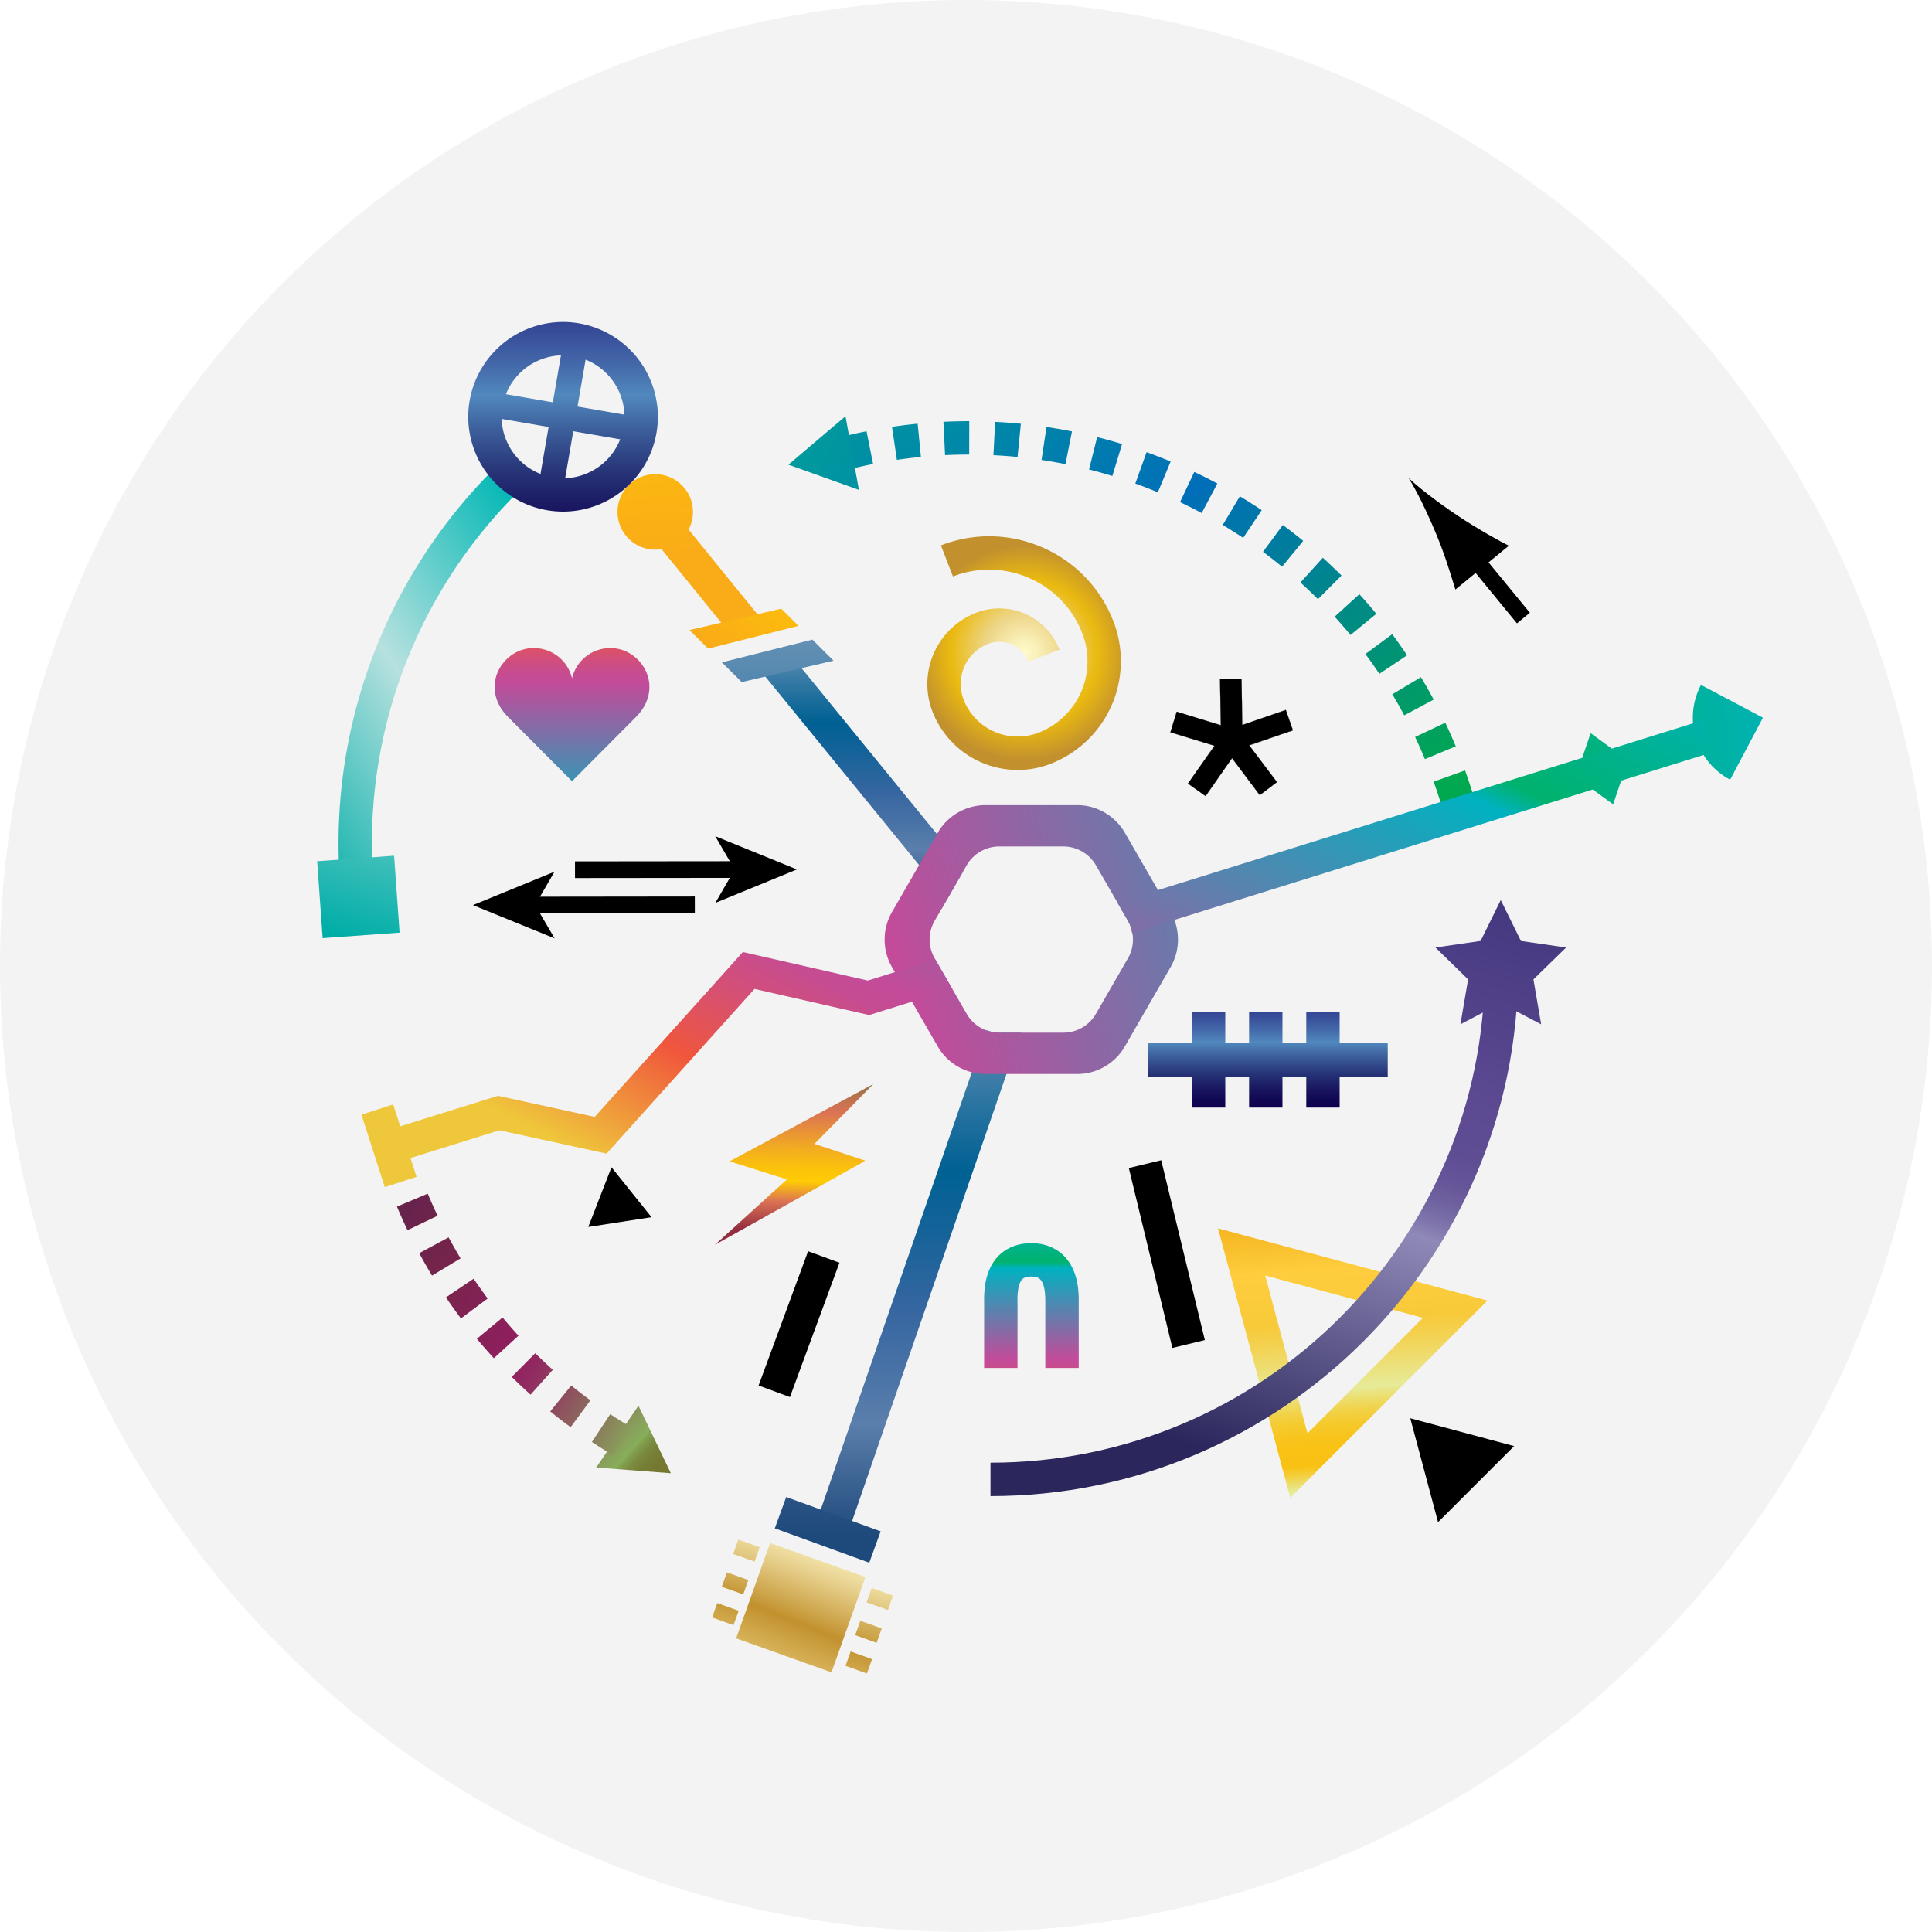 <svg xmlns="http://www.w3.org/2000/svg" xmlns:xlink="http://www.w3.org/1999/xlink" width="80" height="80"><defs><linearGradient id="mchost__u" x1="14.791%" x2="54.42%" y1="-481.156%" y2="116.839%"><stop offset="0%" stop-color="#FFE6A2"/><stop offset="50%" stop-color="#FFC905"/><stop offset="100%" stop-color="#F9AB18"/></linearGradient><linearGradient id="mchost__O" x1="-13.017%" x2="253.939%" y1="92.824%" y2="-94.659%"><stop offset="11.2%" stop-color="#EFC73B"/><stop offset="24.2%" stop-color="#F0563C"/><stop offset="26.8%" stop-color="#E65451"/><stop offset="32.3%" stop-color="#D24F79"/><stop offset="36.6%" stop-color="#C64C91"/><stop offset="39.3%" stop-color="#C24B9A"/><stop offset="78.6%" stop-color="#00B2C0"/><stop offset="81.5%" stop-color="#00B26C"/><stop offset="100%" stop-color="#00B2C0"/></linearGradient><linearGradient id="mchost__c" x1="50.004%" x2="50.004%" y1="-12.161%" y2="103.009%"><stop offset="3.9%" stop-color="#7C9BBC"/><stop offset="5.7%" stop-color="#7497B9"/><stop offset="25.7%" stop-color="#21709E"/><stop offset="34.8%" stop-color="#006193"/><stop offset="45.3%" stop-color="#166399"/><stop offset="58.4%" stop-color="#3666A1"/><stop offset="70.3%" stop-color="#4C75A7"/><stop offset="77.5%" stop-color="#5B7FAC"/><stop offset="86.1%" stop-color="#3F6695"/><stop offset="97.2%" stop-color="#1E497B"/></linearGradient><linearGradient id="mchost__d" x1="80.824%" x2=".226%" y1="-6.975%" y2="116.469%"><stop offset="0%" stop-color="#00B7B4"/><stop offset="50%" stop-color="#B6E1DF"/><stop offset="100%" stop-color="#00ADA7"/></linearGradient><linearGradient id="mchost__e" x1="209.838%" x2="35.559%" y1="-499.368%" y2="99.664%"><stop offset="0%" stop-color="#00B7B4"/><stop offset="50%" stop-color="#B6E1DF"/><stop offset="100%" stop-color="#00ADA7"/></linearGradient><linearGradient id="mchost__f" x1="-16.55%" x2="106.64%" y1="-20.843%" y2="82.888%"><stop offset="0%" stop-color="#00A894"/><stop offset="50%" stop-color="#006EB8"/><stop offset="100%" stop-color="#00A94F"/></linearGradient><linearGradient id="mchost__g" x1="-106.767%" x2="997.39%" y1="-39.103%" y2="501.039%"><stop offset="0%" stop-color="#00A894"/><stop offset="50%" stop-color="#006EB8"/><stop offset="100%" stop-color="#00A94F"/></linearGradient><linearGradient id="mchost__h" x1="50.007%" x2="50.007%" y1="-198.878%" y2="201.073%"><stop offset="0%" stop-color="#282881"/><stop offset="9.7%" stop-color="#2A2C84"/><stop offset="19.8%" stop-color="#2F398C"/><stop offset="30.1%" stop-color="#384E99"/><stop offset="40.5%" stop-color="#456BAB"/><stop offset="48.9%" stop-color="#5188BE"/><stop offset="60.3%" stop-color="#3B5C99"/><stop offset="72.3%" stop-color="#273478"/><stop offset="83.4%" stop-color="#191860"/><stop offset="93%" stop-color="#100651"/><stop offset="100%" stop-color="#0D004C"/></linearGradient><linearGradient id="mchost__i" x1="50.049%" x2="50.049%" y1="-37.154%" y2="102.921%"><stop offset="0%" stop-color="#282881"/><stop offset="9.7%" stop-color="#2A2C84"/><stop offset="19.8%" stop-color="#2F398C"/><stop offset="30.1%" stop-color="#384E99"/><stop offset="40.5%" stop-color="#456BAB"/><stop offset="48.9%" stop-color="#5188BE"/><stop offset="60.3%" stop-color="#3B5C99"/><stop offset="72.3%" stop-color="#273478"/><stop offset="83.4%" stop-color="#191860"/><stop offset="93%" stop-color="#100651"/><stop offset="100%" stop-color="#0D004C"/></linearGradient><linearGradient id="mchost__j" x1="50%" x2="50%" y1="-37.154%" y2="102.921%"><stop offset="0%" stop-color="#282881"/><stop offset="9.7%" stop-color="#2A2C84"/><stop offset="19.8%" stop-color="#2F398C"/><stop offset="30.1%" stop-color="#384E99"/><stop offset="40.5%" stop-color="#456BAB"/><stop offset="48.9%" stop-color="#5188BE"/><stop offset="60.3%" stop-color="#3B5C99"/><stop offset="72.3%" stop-color="#273478"/><stop offset="83.4%" stop-color="#191860"/><stop offset="93%" stop-color="#100651"/><stop offset="100%" stop-color="#0D004C"/></linearGradient><linearGradient id="mchost__k" x1="49.951%" x2="49.951%" y1="-37.154%" y2="102.921%"><stop offset="0%" stop-color="#282881"/><stop offset="9.7%" stop-color="#2A2C84"/><stop offset="19.8%" stop-color="#2F398C"/><stop offset="30.1%" stop-color="#384E99"/><stop offset="40.5%" stop-color="#456BAB"/><stop offset="48.9%" stop-color="#5188BE"/><stop offset="60.3%" stop-color="#3B5C99"/><stop offset="72.3%" stop-color="#273478"/><stop offset="83.4%" stop-color="#191860"/><stop offset="93%" stop-color="#100651"/><stop offset="100%" stop-color="#0D004C"/></linearGradient><linearGradient id="mchost__l" x1="17.788%" x2="48.594%" y1="-381.967%" y2="31.055%"><stop offset="0%" stop-color="#FFE6A2"/><stop offset="50%" stop-color="#FFC905"/><stop offset="100%" stop-color="#F9AB18"/></linearGradient><linearGradient id="mchost__m" x1="50%" x2="50%" y1="-1453.656%" y2="104.981%"><stop offset="3.9%" stop-color="#7C9BBC"/><stop offset="5.7%" stop-color="#7497B9"/><stop offset="25.7%" stop-color="#21709E"/><stop offset="34.8%" stop-color="#006193"/><stop offset="45.3%" stop-color="#166399"/><stop offset="58.4%" stop-color="#3666A1"/><stop offset="70.3%" stop-color="#4C75A7"/><stop offset="77.5%" stop-color="#5B7FAC"/><stop offset="86.1%" stop-color="#3F6695"/><stop offset="97.2%" stop-color="#1E497B"/></linearGradient><linearGradient id="mchost__n" x1="91.363%" x2="14.881%" y1="-55.274%" y2="139.35%"><stop offset=".6%" stop-color="#FAC826"/><stop offset="25.3%" stop-color="#FFFACB"/><stop offset="30.5%" stop-color="#F8EEBA"/><stop offset="40.8%" stop-color="#E7D08D"/><stop offset="55.2%" stop-color="#CBA145"/><stop offset="59.6%" stop-color="#C2912E"/><stop offset="87.1%" stop-color="#EDD587"/><stop offset="100%" stop-color="#FFFACB"/></linearGradient><linearGradient id="mchost__o" x1="205.893%" x2="-167.158%" y1="-428.107%" y2="715.976%"><stop offset=".6%" stop-color="#FAC826"/><stop offset="25.3%" stop-color="#FFFACB"/><stop offset="30.5%" stop-color="#F8EEBA"/><stop offset="40.8%" stop-color="#E7D08D"/><stop offset="55.2%" stop-color="#CBA145"/><stop offset="59.6%" stop-color="#C2912E"/><stop offset="87.1%" stop-color="#EDD587"/><stop offset="100%" stop-color="#FFFACB"/></linearGradient><linearGradient id="mchost__p" x1="253.342%" x2="-119.007%" y1="-573.984%" y2="568.367%"><stop offset=".6%" stop-color="#FAC826"/><stop offset="25.3%" stop-color="#FFFACB"/><stop offset="30.5%" stop-color="#F8EEBA"/><stop offset="40.8%" stop-color="#E7D08D"/><stop offset="55.2%" stop-color="#CBA145"/><stop offset="59.6%" stop-color="#C2912E"/><stop offset="87.1%" stop-color="#EDD587"/><stop offset="100%" stop-color="#FFFACB"/></linearGradient><linearGradient id="mchost__q" x1="297.486%" x2="-74.739%" y1="-709.534%" y2="432.52%"><stop offset=".6%" stop-color="#FAC826"/><stop offset="25.3%" stop-color="#FFFACB"/><stop offset="30.5%" stop-color="#F8EEBA"/><stop offset="40.8%" stop-color="#E7D08D"/><stop offset="55.2%" stop-color="#CBA145"/><stop offset="59.6%" stop-color="#C2912E"/><stop offset="87.1%" stop-color="#EDD587"/><stop offset="100%" stop-color="#FFFACB"/></linearGradient><linearGradient id="mchost__r" x1="200.491%" x2="-171.963%" y1="-411.456%" y2="730.673%"><stop offset=".6%" stop-color="#FAC826"/><stop offset="25.3%" stop-color="#FFFACB"/><stop offset="30.5%" stop-color="#F8EEBA"/><stop offset="40.8%" stop-color="#E7D08D"/><stop offset="55.2%" stop-color="#CBA145"/><stop offset="59.6%" stop-color="#C2912E"/><stop offset="87.1%" stop-color="#EDD587"/><stop offset="100%" stop-color="#FFFACB"/></linearGradient><linearGradient id="mchost__s" x1="248.405%" x2="-124.233%" y1="-557.903%" y2="583.826%"><stop offset=".6%" stop-color="#FAC826"/><stop offset="25.3%" stop-color="#FFFACB"/><stop offset="30.5%" stop-color="#F8EEBA"/><stop offset="40.8%" stop-color="#E7D08D"/><stop offset="55.2%" stop-color="#CBA145"/><stop offset="59.6%" stop-color="#C2912E"/><stop offset="87.1%" stop-color="#EDD587"/><stop offset="100%" stop-color="#FFFACB"/></linearGradient><linearGradient id="mchost__t" x1="292.699%" x2="-80.061%" y1="-694.235%" y2="448.707%"><stop offset=".6%" stop-color="#FAC826"/><stop offset="25.3%" stop-color="#FFFACB"/><stop offset="30.5%" stop-color="#F8EEBA"/><stop offset="40.8%" stop-color="#E7D08D"/><stop offset="55.2%" stop-color="#CBA145"/><stop offset="59.6%" stop-color="#C2912E"/><stop offset="87.1%" stop-color="#EDD587"/><stop offset="100%" stop-color="#FFFACB"/></linearGradient><linearGradient id="mchost__b" x1="50%" x2="50%" y1="-12.161%" y2="103.021%"><stop offset="3.9%" stop-color="#7C9BBC"/><stop offset="5.7%" stop-color="#7497B9"/><stop offset="25.7%" stop-color="#21709E"/><stop offset="34.8%" stop-color="#006193"/><stop offset="45.3%" stop-color="#166399"/><stop offset="58.4%" stop-color="#3666A1"/><stop offset="70.3%" stop-color="#4C75A7"/><stop offset="77.5%" stop-color="#5B7FAC"/><stop offset="86.1%" stop-color="#3F6695"/><stop offset="97.2%" stop-color="#1E497B"/></linearGradient><linearGradient id="mchost__v" x1="179.258%" x2="-372.999%" y1="166.828%" y2="-276.164%"><stop offset=".6%" stop-color="#71A543"/><stop offset="3.6%" stop-color="#72973D"/><stop offset="11.2%" stop-color="#73762F"/><stop offset="17.5%" stop-color="#747830"/><stop offset="19.7%" stop-color="#767F36"/><stop offset="21.3%" stop-color="#7A8A3F"/><stop offset="22.6%" stop-color="#809B4C"/><stop offset="23.6%" stop-color="#87AE5A"/><stop offset="30.3%" stop-color="#8A865C"/><stop offset="40.8%" stop-color="#8E4E5F"/><stop offset="48.6%" stop-color="#912B60"/><stop offset="52.8%" stop-color="#921E61"/><stop offset="74.2%" stop-color="#76244B"/><stop offset="99.4%" stop-color="#57224D"/></linearGradient><linearGradient id="mchost__w" x1="150.658%" x2="-25.663%" y1="113.782%" y2="-.342%"><stop offset=".6%" stop-color="#71A543"/><stop offset="3.6%" stop-color="#72973D"/><stop offset="11.2%" stop-color="#73762F"/><stop offset="17.5%" stop-color="#747830"/><stop offset="19.7%" stop-color="#767F36"/><stop offset="21.3%" stop-color="#7A8A3F"/><stop offset="22.6%" stop-color="#809B4C"/><stop offset="23.6%" stop-color="#87AE5A"/><stop offset="30.3%" stop-color="#8A865C"/><stop offset="40.8%" stop-color="#8E4E5F"/><stop offset="48.6%" stop-color="#912B60"/><stop offset="52.8%" stop-color="#921E61"/><stop offset="74.2%" stop-color="#76244B"/><stop offset="99.4%" stop-color="#57224D"/></linearGradient><linearGradient id="mchost__N" x1="-136.449%" x2="117.24%" y1="186.411%" y2="1.201%"><stop offset="11.2%" stop-color="#EFC73B"/><stop offset="24.2%" stop-color="#F0563C"/><stop offset="26.8%" stop-color="#E65451"/><stop offset="32.3%" stop-color="#D24F79"/><stop offset="36.6%" stop-color="#C64C91"/><stop offset="39.3%" stop-color="#C24B9A"/><stop offset="78.6%" stop-color="#00B2C0"/><stop offset="81.5%" stop-color="#00B26C"/><stop offset="100%" stop-color="#00B2C0"/></linearGradient><linearGradient id="mchost__y" x1="47.673%" x2="56.176%" y1="-19.132%" y2="99.861%"><stop offset="2.2%" stop-color="#C79319"/><stop offset="6.8%" stop-color="#DFA31A"/><stop offset="10.1%" stop-color="#F3B11B"/><stop offset="23.3%" stop-color="#FBC533"/><stop offset="28.1%" stop-color="#FFCD3D"/><stop offset="44.9%" stop-color="#F7CA3A"/><stop offset="51%" stop-color="#F3D252"/><stop offset="63.9%" stop-color="#E8E890"/><stop offset="65.7%" stop-color="#E6EB99"/><stop offset="67.2%" stop-color="#E9E484"/><stop offset="70%" stop-color="#EEDA61"/><stop offset="72.9%" stop-color="#F2D144"/><stop offset="76.1%" stop-color="#F5CA2E"/><stop offset="79.5%" stop-color="#F7C51E"/><stop offset="83.4%" stop-color="#F9C215"/><stop offset="88.8%" stop-color="#F9C112"/><stop offset="90.5%" stop-color="#F6C92A"/><stop offset="94%" stop-color="#EDDC68"/><stop offset="96.6%" stop-color="#E6EB99"/></linearGradient><linearGradient id="mchost__z" x1="88.124%" x2="37.976%" y1="-56.665%" y2="90.401%"><stop offset=".6%" stop-color="#2B275C"/><stop offset="5.5%" stop-color="#312B63"/><stop offset="30.3%" stop-color="#4A3C84"/><stop offset="50%" stop-color="#5D4A92"/><stop offset="55.8%" stop-color="#5F4D94"/><stop offset="59.5%" stop-color="#659"/><stop offset="62.5%" stop-color="#7164A1"/><stop offset="65.2%" stop-color="#8278AD"/><stop offset="66.8%" stop-color="#8F89B7"/><stop offset="100%" stop-color="#2B275C"/></linearGradient><linearGradient id="mchost__A" x1="111.824%" x2="-90.668%" y1="-151.009%" y2="473.467%"><stop offset=".6%" stop-color="#2B275C"/><stop offset="5.5%" stop-color="#312B63"/><stop offset="30.3%" stop-color="#4A3C84"/><stop offset="50%" stop-color="#5D4A92"/><stop offset="55.8%" stop-color="#5F4D94"/><stop offset="59.5%" stop-color="#659"/><stop offset="62.5%" stop-color="#7164A1"/><stop offset="65.2%" stop-color="#8278AD"/><stop offset="66.8%" stop-color="#8F89B7"/><stop offset="100%" stop-color="#2B275C"/></linearGradient><linearGradient id="mchost__B" x1="51.017%" x2="49.26%" y1="-5.903%" y2="90.938%"><stop offset="0%" stop-color="#76723E"/><stop offset="2.3%" stop-color="#827241"/><stop offset="12.3%" stop-color="#B2734B"/><stop offset="19.9%" stop-color="#D07352"/><stop offset="24.2%" stop-color="#DB7354"/><stop offset="30.3%" stop-color="#E28345"/><stop offset="47%" stop-color="#F2AB21"/><stop offset="60.4%" stop-color="#FBC30B"/><stop offset="68.5%" stop-color="#FFCC03"/><stop offset="81.5%" stop-color="#DB7354"/><stop offset="100%" stop-color="#932E40"/></linearGradient><linearGradient id="mchost__C" x1="-79.882%" x2="2661.448%" y1="72.607%" y2="-404.411%"><stop offset="11.2%" stop-color="#EFC73B"/><stop offset="24.2%" stop-color="#F0563C"/><stop offset="26.8%" stop-color="#E65451"/><stop offset="32.3%" stop-color="#D24F79"/><stop offset="36.6%" stop-color="#C64C91"/><stop offset="39.3%" stop-color="#C24B9A"/><stop offset="78.6%" stop-color="#00B2C0"/><stop offset="81.5%" stop-color="#00B26C"/><stop offset="100%" stop-color="#00B2C0"/></linearGradient><linearGradient id="mchost__D" x1="-3259.021%" x2="588.221%" y1="526.809%" y2="-27.541%"><stop offset="11.2%" stop-color="#EFC73B"/><stop offset="24.2%" stop-color="#F0563C"/><stop offset="26.8%" stop-color="#E65451"/><stop offset="32.3%" stop-color="#D24F79"/><stop offset="36.6%" stop-color="#C64C91"/><stop offset="39.3%" stop-color="#C24B9A"/><stop offset="78.6%" stop-color="#00B2C0"/><stop offset="81.5%" stop-color="#00B26C"/><stop offset="100%" stop-color="#00B2C0"/></linearGradient><linearGradient id="mchost__E" x1="-196.541%" x2="318.342%" y1="120.219%" y2="-26.438%"><stop offset="11.2%" stop-color="#EFC73B"/><stop offset="24.2%" stop-color="#F0563C"/><stop offset="26.8%" stop-color="#E65451"/><stop offset="32.3%" stop-color="#D24F79"/><stop offset="36.6%" stop-color="#C64C91"/><stop offset="39.3%" stop-color="#C24B9A"/><stop offset="78.6%" stop-color="#00B2C0"/><stop offset="81.5%" stop-color="#00B26C"/><stop offset="100%" stop-color="#00B2C0"/></linearGradient><linearGradient id="mchost__F" x1="-1985.374%" x2="169.298%" y1="439.574%" y2="23.583%"><stop offset="11.2%" stop-color="#EFC73B"/><stop offset="24.2%" stop-color="#F0563C"/><stop offset="26.8%" stop-color="#E65451"/><stop offset="32.3%" stop-color="#D24F79"/><stop offset="36.6%" stop-color="#C64C91"/><stop offset="39.3%" stop-color="#C24B9A"/><stop offset="78.6%" stop-color="#00B2C0"/><stop offset="81.5%" stop-color="#00B26C"/><stop offset="100%" stop-color="#00B2C0"/></linearGradient><linearGradient id="mchost__G" x1="49.997%" x2="49.997%" y1="-68.285%" y2="183.745%"><stop offset="11.2%" stop-color="#EFC73B"/><stop offset="24.2%" stop-color="#F0563C"/><stop offset="26.8%" stop-color="#E65451"/><stop offset="32.3%" stop-color="#D24F79"/><stop offset="36.6%" stop-color="#C64C91"/><stop offset="39.3%" stop-color="#C24B9A"/><stop offset="78.6%" stop-color="#00B2C0"/><stop offset="81.5%" stop-color="#00B26C"/><stop offset="100%" stop-color="#00B2C0"/></linearGradient><linearGradient id="mchost__H" x1="49.984%" x2="49.984%" y1="165.136%" y2="-19.095%"><stop offset="11.2%" stop-color="#EFC73B"/><stop offset="24.2%" stop-color="#F0563C"/><stop offset="26.8%" stop-color="#E65451"/><stop offset="32.3%" stop-color="#D24F79"/><stop offset="36.6%" stop-color="#C64C91"/><stop offset="39.3%" stop-color="#C24B9A"/><stop offset="78.6%" stop-color="#00B2C0"/><stop offset="81.5%" stop-color="#00B26C"/><stop offset="100%" stop-color="#00B2C0"/></linearGradient><linearGradient id="mchost__I" x1="50%" x2="50%" y1="-45.612%" y2="126.473%"><stop offset="0%" stop-color="#282881"/><stop offset="9.7%" stop-color="#2A2C84"/><stop offset="19.8%" stop-color="#2F398C"/><stop offset="30.1%" stop-color="#384E99"/><stop offset="40.5%" stop-color="#456BAB"/><stop offset="48.9%" stop-color="#5188BE"/><stop offset="60.3%" stop-color="#3B5C99"/><stop offset="72.3%" stop-color="#273478"/><stop offset="83.4%" stop-color="#191860"/><stop offset="93%" stop-color="#100651"/><stop offset="100%" stop-color="#0D004C"/></linearGradient><linearGradient id="mchost__J" x1="50.032%" x2="50.032%" y1="-64.581%" y2="141.644%"><stop offset="0%" stop-color="#282881"/><stop offset="9.7%" stop-color="#2A2C84"/><stop offset="19.8%" stop-color="#2F398C"/><stop offset="30.1%" stop-color="#384E99"/><stop offset="40.5%" stop-color="#456BAB"/><stop offset="48.9%" stop-color="#5188BE"/><stop offset="60.3%" stop-color="#3B5C99"/><stop offset="72.3%" stop-color="#273478"/><stop offset="83.4%" stop-color="#191860"/><stop offset="93%" stop-color="#100651"/><stop offset="100%" stop-color="#0D004C"/></linearGradient><linearGradient id="mchost__K" x1="50%" x2="50%" y1="-303.942%" y2="333.09%"><stop offset="0%" stop-color="#282881"/><stop offset="9.7%" stop-color="#2A2C84"/><stop offset="19.8%" stop-color="#2F398C"/><stop offset="30.1%" stop-color="#384E99"/><stop offset="40.5%" stop-color="#456BAB"/><stop offset="48.9%" stop-color="#5188BE"/><stop offset="60.3%" stop-color="#3B5C99"/><stop offset="72.3%" stop-color="#273478"/><stop offset="83.4%" stop-color="#191860"/><stop offset="93%" stop-color="#100651"/><stop offset="100%" stop-color="#0D004C"/></linearGradient><linearGradient id="mchost__L" x1="344.075%" x2="4.463%" y1="-96.132%" y2="73.005%"><stop offset="0%" stop-color="#FFE6A2"/><stop offset="50%" stop-color="#FFC905"/><stop offset="100%" stop-color="#F9AB18"/></linearGradient><linearGradient id="mchost__M" x1="50%" x2="50%" y1="-229.475%" y2="2180.797%"><stop offset="3.9%" stop-color="#7C9BBC"/><stop offset="5.7%" stop-color="#7497B9"/><stop offset="25.7%" stop-color="#21709E"/><stop offset="34.8%" stop-color="#006193"/><stop offset="45.3%" stop-color="#166399"/><stop offset="58.4%" stop-color="#3666A1"/><stop offset="70.3%" stop-color="#4C75A7"/><stop offset="77.5%" stop-color="#5B7FAC"/><stop offset="86.1%" stop-color="#3F6695"/><stop offset="97.2%" stop-color="#1E497B"/></linearGradient><radialGradient id="mchost__x" cx="49.995%" cy="49.989%" r="55.434%" fx="49.995%" fy="49.989%" gradientTransform="matrix(1 0 0 .828 0 .086)"><stop offset="0%" stop-color="#FFFACB"/><stop offset="11.5%" stop-color="#FAF1BA"/><stop offset="34.1%" stop-color="#EFD88D"/><stop offset="37.1%" stop-color="#EDD587"/><stop offset="68.5%" stop-color="#EABA10"/><stop offset="100%" stop-color="#C2912E"/></radialGradient><circle id="mchost__a" cx="40" cy="40" r="40"/></defs><g fill="none" fill-rule="evenodd"><use fill="#F3F3F3" xlink:href="#mchost__a"/><g fill-rule="nonzero" transform="translate(13 13)"><path fill="url(#mchost__b)" d="M25.987 24.634l.865-1.497-.274-.64-6.994-8.574-1.072.874 6.871 8.422"/><path fill="url(#mchost__c)" d="M28.377 29.76a1.524 1.524 0 01-.533-.107l-7.126 20.631 1.306.452 7.245-20.977h-.893z"/><path fill="url(#mchost__d)" d="M1.046 23.016A21.89 21.89 0 017.422 6.45l.976.977a20.51 20.51 0 00-5.973 15.52l-1.38.07.001-.001z"/><path fill="url(#mchost__e)" d="M3.319 22.434l-3.186.227.227 3.186 3.186-.229-.227-3.185z"/><path fill="url(#mchost__f)" d="M48.002 19.917l-1.321.404c-.098-.32-.204-.638-.317-.952l1.3-.467c.12.334.234.674.338 1.015zm-.723-2.013l-1.276.529a19.91 19.91 0 00-.406-.917l1.25-.59c.152.323.297.652.432.977zm-.914-1.934l-1.218.65a20.504 20.504 0 00-.494-.871l1.184-.71c.184.304.362.618.529.93v.001zm-1.1-1.836l-1.149.768a19.373 19.373 0 00-.577-.82l1.11-.822c.21.283.417.577.616.874zm-1.276-1.717l-1.067.876c-.21-.256-.432-.511-.656-.758l1.023-.93c.241.264.477.537.701.811zm-1.439-1.585l-.976.978a19.913 19.913 0 00-.726-.69l.927-1.024c.261.235.522.484.775.736zm-1.586-1.436l-.876 1.069c-.257-.21-.522-.418-.79-.616l.822-1.11c.286.212.57.433.845.658zm-1.719-1.272l-.768 1.148c-.278-.185-.56-.364-.846-.535l.709-1.186c.303.182.607.374.905.573zm-1.837-1.1l-.649 1.22-.036-.02c-.283-.15-.57-.295-.86-.432l.59-1.25c.31.146.618.301.92.462l.036.02h-.001zm-2.462.361a19.69 19.69 0 00-.935-.361l.467-1.3c.335.12.67.251.996.386l-.53 1.276h.002zm-1.887-.676c-.319-.097-.64-.187-.964-.269l.336-1.34c.345.086.692.183 1.031.287L33.06 6.71zm-1.941-.49a21.627 21.627 0 00-.99-.173l.206-1.366c.353.053.708.115 1.054.184l-.27 1.355zm-1.982-.297a20.575 20.575 0 00-1-.074l.07-1.38c.355.018.714.045 1.066.08l-.138 1.375h.002zm-2.003-.1c-.33 0-.667.007-1 .025l-.068-1.38c.357-.018.717-.028 1.07-.026l-.002 1.382zm-2 .098c-.33.032-.664.074-.995.122l-.202-1.367c.353-.052.707-.096 1.062-.13l.135 1.375zm-1.982.294a20.81 20.81 0 00-.98.219l-.332-1.342c.346-.085.693-.163 1.043-.233l.27 1.355h-.001z"/><path fill="#000" d="M46.547 50.028l-1.151-4.301 4.3 1.153M11.36 37.805l.96-2.471 1.658 2.067"/><path fill="url(#mchost__g)" d="M22.566 7.285l-2.919-1.043 2.363-2.007"/><path fill="#000" d="M35.546 42.816l-1.804-7.45 1.341-.323 1.807 7.447-1.344.325M19.71 44.85l-1.298-.479 2.05-5.561 1.298.477-2.05 5.563"/><path fill="url(#mchost__h)" d="M44.463 31.58H34.52v-1.382h9.943v1.382"/><path fill="url(#mchost__i)" d="M37.736 32.862h-1.382v-3.946h1.382v3.946"/><path fill="url(#mchost__j)" d="M40.104 32.862h-1.382v-3.946h1.382v3.946"/><path fill="url(#mchost__k)" d="M42.472 32.862H41.09v-3.946h1.382v3.946"/><path fill="url(#mchost__l)" d="M17.424 13.47l-3.195-3.933 1.072-.871 3.195 3.933-1.072.871"/><path fill="url(#mchost__m)" d="M22.996 51.708l-3.913-1.423.472-1.297 3.911 1.421-.472 1.299"/><path fill="url(#mchost__n)" d="M21.43 56.248l-3.948-1.407 1.406-3.949 3.949 1.407"/><path fill="url(#mchost__o)" d="M18.245 51.661l-.886-.316.211-.596.887.317"/><path fill="url(#mchost__p)" d="M17.775 53.02l-.887-.316.213-.596.887.317"/><path fill="url(#mchost__q)" d="M17.374 54.293l-.886-.317.212-.596.887.317"/><path fill="url(#mchost__r)" d="M23.769 53.665l-.887-.316.213-.596.886.317"/><path fill="url(#mchost__s)" d="M23.299 55.025l-.887-.317.212-.596.887.317"/><path fill="url(#mchost__t)" d="M22.898 56.296l-.887-.317.212-.595.887.317"/><circle cx="14.132" cy="8.198" r="1.563" fill="url(#mchost__u)"/><path fill="url(#mchost__v)" d="M13.437 45.209l1.341 2.794-3.091-.236"/><path fill="url(#mchost__w)" d="M4.712 36.427c.127.306.265.614.409.915l-1.247.596a24.098 24.098 0 01-.437-.975l1.274-.535h.001zm.863 1.809c.158.291.326.585.497.87l-1.182.714a18.869 18.869 0 01-.53-.93l1.216-.654zm1.037 1.714c.186.274.381.55.581.818l-1.107.826c-.213-.286-.422-.58-.619-.873l1.145-.772zm1.2 1.604c.212.257.433.51.658.755l-1.02.933a22.175 22.175 0 01-.704-.806l1.065-.882h.001zm1.352 1.48c.234.231.478.463.728.687L8.97 44.75a20.95 20.95 0 01-.779-.735l.973-.981zm1.49 1.337c.256.209.524.415.794.613l-.818 1.113a20.85 20.85 0 01-.846-.653l.871-1.073h-.001zm1.616 1.187c.275.182.561.36.85.532l-.706 1.187c-.308-.182-.61-.373-.905-.568l.761-1.153v.002z"/><path fill="url(#mchost__x)" d="M29.142 18.883a3.789 3.789 0 01-3.53-2.416 3.169 3.169 0 011.807-4.094 2.67 2.67 0 013.451 1.524l-1.287.5a1.288 1.288 0 00-1.665-.735 1.783 1.783 0 00-1.018 2.306 2.403 2.403 0 003.105 1.37 3.175 3.175 0 001.812-4.106 4.108 4.108 0 00-2.188-2.29 4.118 4.118 0 00-3.169-.071l-.499-1.288a5.485 5.485 0 014.225.095 5.484 5.484 0 012.92 3.056 4.559 4.559 0 01-2.6 5.892c-.449.176-.91.256-1.364.256v.001z"/><path fill="url(#mchost__y)" d="M40.425 49.02l-2.989-11.155 11.156 2.989-8.167 8.167zm-1.035-9.202l1.75 6.533 4.782-4.781-6.532-1.752z"/><path fill="url(#mchost__z)" d="M28.014 48.95v-1.383c11.285 0 20.467-9.182 20.467-20.467h1.382c0 12.047-9.802 21.85-21.85 21.85z"/><path fill="url(#mchost__A)" d="M49.143 24.27l.836 1.694 1.87.271-1.353 1.319.32 1.861-1.672-.879-1.672.879.319-1.861-1.352-1.32 1.869-.271"/><path fill="#000" d="M8.982 24.822v-.691l6.789-.008.001.691-6.79.007"/><path fill="#000" d="M6.584 24.479l3.377-1.384-.802 1.382.806 1.379m.845-2.496l-.001-.692 6.789-.007.002.69-6.79.007"/><path fill="#000" d="M19.998 23.002l-3.378 1.386.8-1.382-.803-1.38m33.196-8.815l-2.319-2.829.534-.438 2.32 2.829-.533.438"/><path fill="#000" d="M46.463 9.096c.375.905.56 1.54.802 2.314l2.213-1.813c-.27-.127-1.3-.696-2.112-1.24-.871-.585-1.609-1.156-2.04-1.565.317.502.734 1.336 1.136 2.304z"/><path fill="url(#mchost__B)" d="M23.162 31.889l-5.953 3.2 2.375.748-2.984 2.71 6.234-3.485-2.11-.695"/><path fill="url(#mchost__C)" d="M2.933 36.155l-.966-2.998 1.314-.425.968 2.999-1.315.425"/><path fill="url(#mchost__D)" d="M52.926 19.673l.87.632.346-1.018-.409-1.294-.868-.633-.348 1.018"/><path fill="url(#mchost__E)" d="M35.473 24.766l-1.895-3.283a2.28 2.28 0 00-.836-.836 2.245 2.245 0 00-1.14-.308h-3.79c-.816 0-1.57.434-1.979 1.14l-1.896 3.283a2.288 2.288 0 00-.002 2.284l1.894 3.283a2.287 2.287 0 001.977 1.143h3.79a2.279 2.279 0 001.98-1.139l1.893-3.283a2.28 2.28 0 00.004-2.283v-.001zm-1.769 1.918l-1.326 2.299a1.557 1.557 0 01-1.348.777h-2.653a1.554 1.554 0 01-1.348-.778l-1.326-2.299a1.55 1.55 0 010-1.556l1.326-2.297a1.552 1.552 0 011.348-.779h2.653c.283 0 .55.076.778.209.23.131.43.324.571.568l1.327 2.298a1.569 1.569 0 010 1.558h-.002z"/><path fill="url(#mchost__F)" d="M57.434 15.361a2.903 2.903 0 001.208 3.924L60 16.718l-2.566-1.358v.001z"/><path fill="url(#mchost__G)" d="M10.685 19.348l-2.658-2.67c-.832-.835-.66-1.965.149-2.546.902-.65 2.231-.194 2.51.953.28-1.147 1.607-1.603 2.51-.953.809.581.98 1.71.148 2.547l-2.659 2.67z"/><path fill="#000" d="M36.191 19.444l1.099-1.562-1.825-.561.261-.851 1.825.562-.031-1.908.889-.013.031 1.907 1.805-.618.29.842-1.807.618 1.146 1.526-.711.535-1.146-1.527-1.099 1.562"/><path fill="#000" d="M36.922 19.967l-.735-.516 1.095-1.574-1.82-.548.256-.86 1.834.555-.04-1.9.897-.022.039 1.917 1.794-.627.3.848-1.81.63 1.15 1.513-.714.546-1.156-1.53-1.09 1.569zm-1.2-3.489l-.25.846 1.819.55-1.093 1.575.719.495 1.093-1.556 1.16 1.527.699-.536-1.148-1.514 1.81-.632-.293-.83-1.795.623-.04-1.916-.883.021.039 1.902-1.836-.555z"/><path fill="url(#mchost__H)" d="M31.667 43.645h-1.383V40.93c.007-.485-.064-.806-.211-.955-.05-.05-.142-.116-.374-.116-.259 0-.341.084-.37.112-.21.215-.201.767-.198.948l.002.084v2.642h-1.382v-2.703c-.007-.357-.023-1.312.595-1.94.236-.239.662-.525 1.353-.525.693 0 1.12.287 1.358.527.627.637.615 1.587.61 1.945v2.695z"/><path fill="url(#mchost__I)" d="M4.25 8.184A3.93 3.93 0 01.322 4.26 3.93 3.93 0 014.249.333a3.93 3.93 0 013.925 3.926A3.93 3.93 0 014.25 8.184zm0-6.47A2.547 2.547 0 001.704 4.26a2.546 2.546 0 002.544 2.544A2.546 2.546 0 006.791 4.26 2.548 2.548 0 004.25 1.715z" transform="translate(6.067)"/><path fill="url(#mchost__J)" d="M4.21 7.534l-1.022-.175L4.287.983l1.021.175-1.099 6.376" transform="translate(6.067)"/><path fill="url(#mchost__K)" d="M7.348 5.319L.973 4.22l.175-1.022 6.376 1.099-.175 1.022" transform="translate(6.067)"/><path fill="url(#mchost__L)" d="M20.066 12.915l-.716-.713-3.801.887.772.769"/><path fill="url(#mchost__M)" d="M16.893 14.427l.82.816 3.802-.886-.876-.873"/><path fill="url(#mchost__N)" d="M31.008 8.947c.093.162.143.336.173.51l24.05-7.496-.41-1.32L30.575 8.2l.432.748z" transform="translate(2.697 16.18)"/><path fill="url(#mchost__O)" d="M23.033 10.551l-2.796.871-5.174-1.18-6.135 6.827-4.007-.874-4.61 1.438.412 1.318 4.26-1.328 4.436.966 6.127-6.82 4.746 1.082 3.449-1.075" transform="translate(2.697 16.18)"/></g></g></svg>